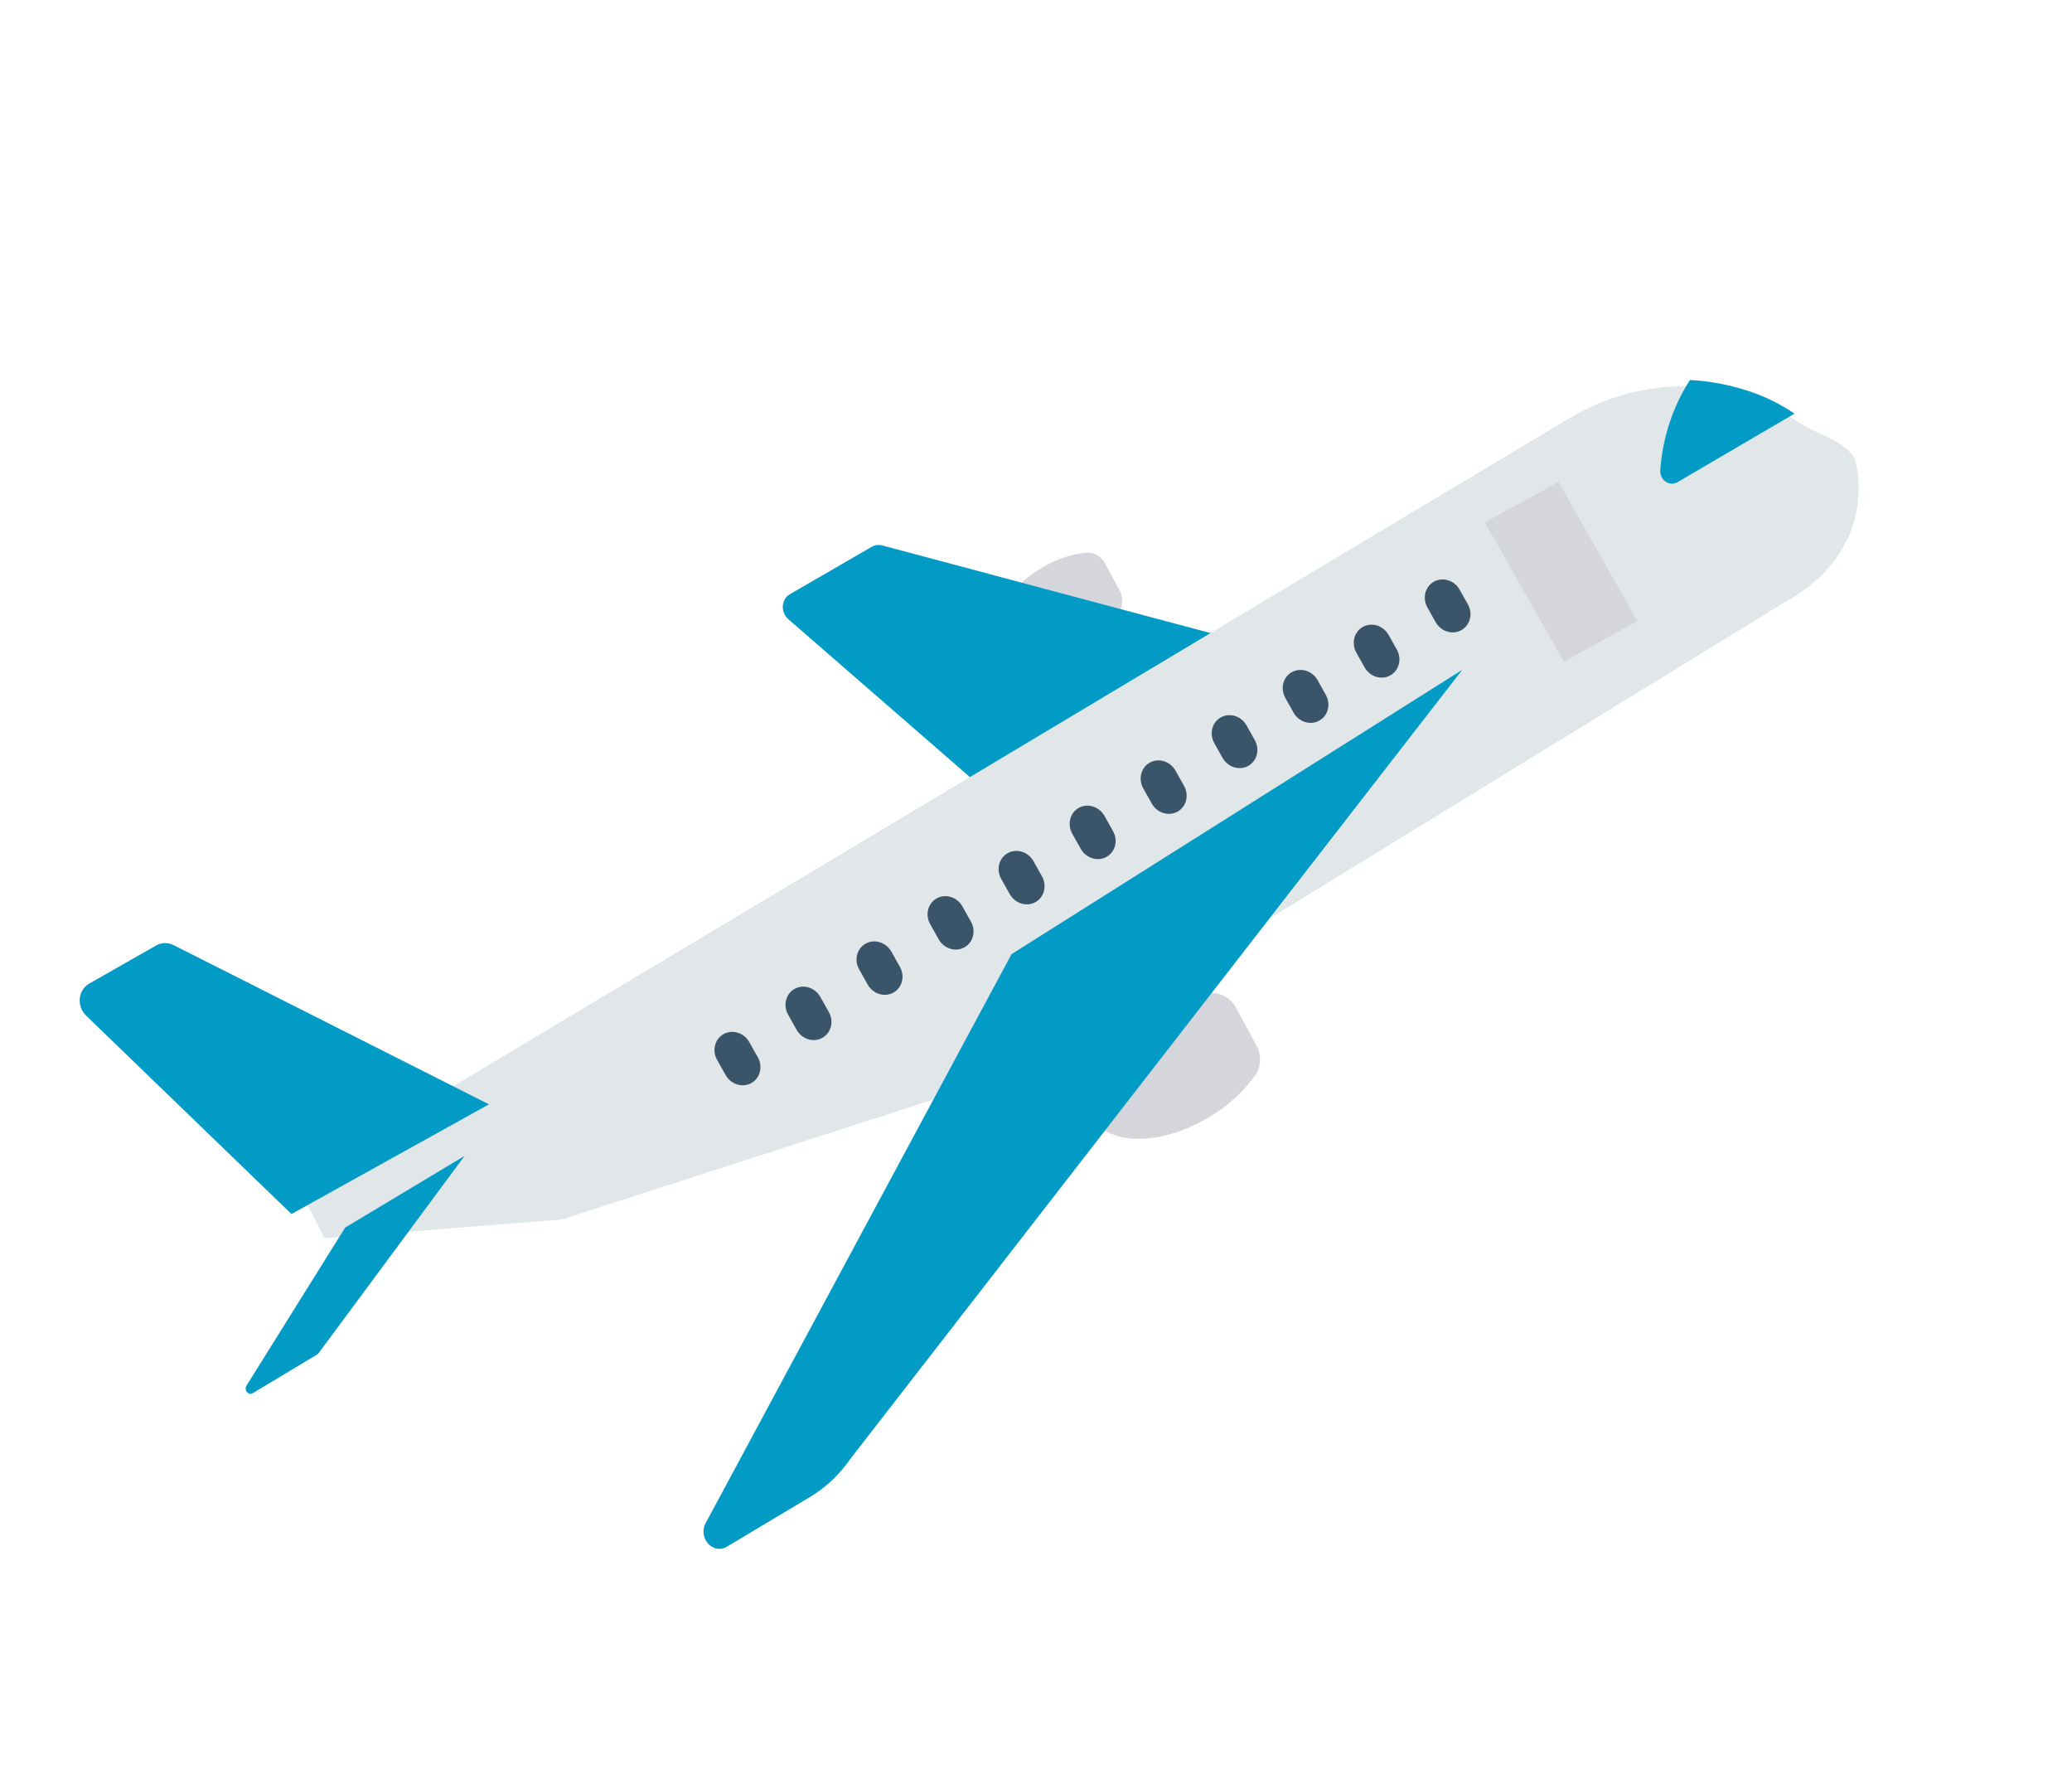 <svg width="127" height="109" viewBox="0 0 127 109" fill="none" xmlns="http://www.w3.org/2000/svg">
<g id="plane">
<g id="Group">
<path id="Vector" d="M74.205 60.868C72.893 61.001 71.632 61.421 70.5 62.1C67.546 63.814 65.932 66.644 66.895 68.421C67.857 70.198 71.031 70.248 73.984 68.533C75.134 67.887 76.137 66.992 76.932 65.904C77.3 65.376 77.331 64.655 77.01 64.066L75.76 61.757C75.442 61.166 74.832 60.818 74.205 60.868Z" fill="#D5D6DB"/>
<path id="Vector_2" d="M66.591 33.869C65.64 33.966 64.726 34.27 63.905 34.762C61.764 36.005 60.593 38.057 61.29 39.345C61.987 40.632 64.289 40.668 66.43 39.425C67.264 38.956 67.991 38.307 68.568 37.518C68.834 37.135 68.856 36.613 68.624 36.185L67.719 34.514C67.488 34.086 67.046 33.832 66.591 33.869Z" fill="#D5D6DB"/>
<path id="Vector_3" d="M54.068 33.423C53.852 33.366 53.627 33.395 53.437 33.505L48.416 36.411C47.996 36.654 47.855 37.218 48.101 37.672C48.157 37.776 48.231 37.869 48.319 37.945L61.766 49.634L78.506 39.944L54.068 33.423Z" fill="#029BC5"/>
<path id="Vector_4" d="M109.352 36.927L62.535 65.663L34.416 74.733L19.892 75.88L18.1 72.36L96.198 25.629C98.525 24.229 101.165 23.561 103.85 23.693C105.026 23.758 106.197 23.989 107.334 24.381C108.342 24.718 109.308 25.215 110.202 25.855C111.201 26.578 113.047 26.936 113.704 28.166C113.706 28.165 115.391 33.605 109.352 36.927Z" fill="#E1E6E9"/>
<path id="Vector_5" d="M62.002 58.469L43.22 93.396C42.989 93.892 43.177 94.515 43.639 94.788C43.923 94.955 44.259 94.957 44.533 94.793L49.634 91.744C50.615 91.157 51.468 90.351 52.14 89.377L89.628 41.046L62.002 58.469Z" fill="#029BC5"/>
<path id="Vector_6" d="M10.644 57.919C10.298 57.744 9.898 57.751 9.571 57.938L5.465 60.277C4.905 60.595 4.718 61.336 5.046 61.931C5.108 62.045 5.187 62.148 5.279 62.237L17.865 74.396L29.971 67.673L10.644 57.919Z" fill="#029BC5"/>
<path id="Vector_7" d="M21.158 75.223L15.107 84.913C15.018 85.052 15.051 85.249 15.181 85.352C15.275 85.427 15.398 85.435 15.494 85.373L19.443 83.001C19.473 82.983 19.501 82.958 19.523 82.928L28.478 70.832L21.158 75.223Z" fill="#029BC5"/>
<path id="Vector_8" d="M107.098 23.939C105.95 23.567 104.769 23.348 103.582 23.287C102.522 24.929 101.894 26.856 101.76 28.878C101.765 29.288 102.081 29.63 102.465 29.642C102.584 29.645 102.701 29.616 102.804 29.556L109.992 25.347C109.09 24.735 108.115 24.261 107.098 23.939Z" fill="#029BC5"/>
<path id="Vector_9" d="M91.011 32.019L95.524 29.534L100.367 38.055L95.854 40.54L91.011 32.019Z" fill="#D5D6DB"/>
<g id="Group_2">
<path id="Vector_10" d="M87.895 35.641C87.349 35.941 87.168 36.651 87.49 37.226L88.013 38.157C88.354 38.721 89.064 38.919 89.599 38.599C90.108 38.294 90.279 37.626 89.99 37.069L89.467 36.138C89.145 35.564 88.441 35.341 87.895 35.641Z" fill="#3A556A"/>
<path id="Vector_11" d="M83.541 38.413C82.995 38.714 82.814 39.423 83.137 39.998L83.659 40.929C84 41.493 84.71 41.691 85.245 41.371C85.754 41.067 85.925 40.398 85.636 39.842L85.114 38.91C84.791 38.336 84.087 38.114 83.541 38.413Z" fill="#3A556A"/>
<path id="Vector_12" d="M79.186 41.187C78.641 41.487 78.46 42.196 78.783 42.77L79.305 43.702C79.646 44.266 80.356 44.464 80.891 44.144C81.401 43.839 81.572 43.171 81.282 42.614L80.76 41.683C80.437 41.108 79.733 40.886 79.186 41.187Z" fill="#3A556A"/>
<path id="Vector_13" d="M74.833 43.959C74.287 44.26 74.107 44.969 74.429 45.543L74.952 46.474C75.293 47.038 76.003 47.236 76.538 46.916C77.047 46.612 77.218 45.943 76.929 45.386L76.406 44.455C76.083 43.881 75.379 43.658 74.833 43.959Z" fill="#3A556A"/>
<path id="Vector_14" d="M70.479 46.731C69.934 47.032 69.753 47.74 70.076 48.315L70.598 49.245C70.921 49.819 71.624 50.041 72.17 49.741C72.716 49.441 72.897 48.733 72.574 48.159L72.052 47.228C71.73 46.654 71.027 46.431 70.481 46.73C70.48 46.731 70.48 46.731 70.479 46.731Z" fill="#3A556A"/>
<path id="Vector_15" d="M66.126 49.504C65.58 49.804 65.4 50.513 65.722 51.087L66.245 52.018C66.567 52.592 67.27 52.813 67.816 52.513C68.362 52.213 68.543 51.505 68.221 50.931L67.698 50.001C67.376 49.426 66.673 49.204 66.127 49.503C66.126 49.503 66.126 49.504 66.126 49.504Z" fill="#3A556A"/>
<path id="Vector_16" d="M61.772 52.276C61.226 52.577 61.046 53.285 61.368 53.859L61.891 54.79C62.214 55.364 62.918 55.584 63.463 55.284C64.007 54.984 64.188 54.277 63.867 53.704L63.344 52.773C63.022 52.199 62.318 51.976 61.772 52.276Z" fill="#3A556A"/>
<path id="Vector_17" d="M57.418 55.048C56.873 55.349 56.692 56.058 57.014 56.632L57.537 57.563C57.86 58.136 58.564 58.357 59.109 58.056C59.653 57.756 59.834 57.049 59.513 56.476L58.99 55.545C58.668 54.971 57.964 54.749 57.418 55.048Z" fill="#3A556A"/>
<path id="Vector_18" d="M53.065 57.821C52.519 58.122 52.338 58.83 52.661 59.404L53.183 60.335C53.506 60.908 54.21 61.129 54.755 60.829C55.299 60.529 55.48 59.822 55.159 59.249L54.636 58.318C54.314 57.744 53.61 57.521 53.065 57.821Z" fill="#3A556A"/>
<path id="Vector_19" d="M48.709 60.594C48.164 60.895 47.983 61.603 48.305 62.177L48.306 62.178L48.828 63.109C49.151 63.682 49.855 63.903 50.4 63.602C50.944 63.302 51.125 62.595 50.804 62.022L50.281 61.091C49.959 60.517 49.256 60.295 48.709 60.594Z" fill="#3A556A"/>
<path id="Vector_20" d="M44.357 63.366C43.811 63.666 43.63 64.374 43.953 64.948L43.953 64.949L44.476 65.88C44.799 66.453 45.503 66.674 46.048 66.374C46.592 66.073 46.773 65.367 46.452 64.794L45.929 63.863C45.607 63.289 44.903 63.066 44.357 63.366Z" fill="#3A556A"/>
</g>
</g>
</g>
</svg>
